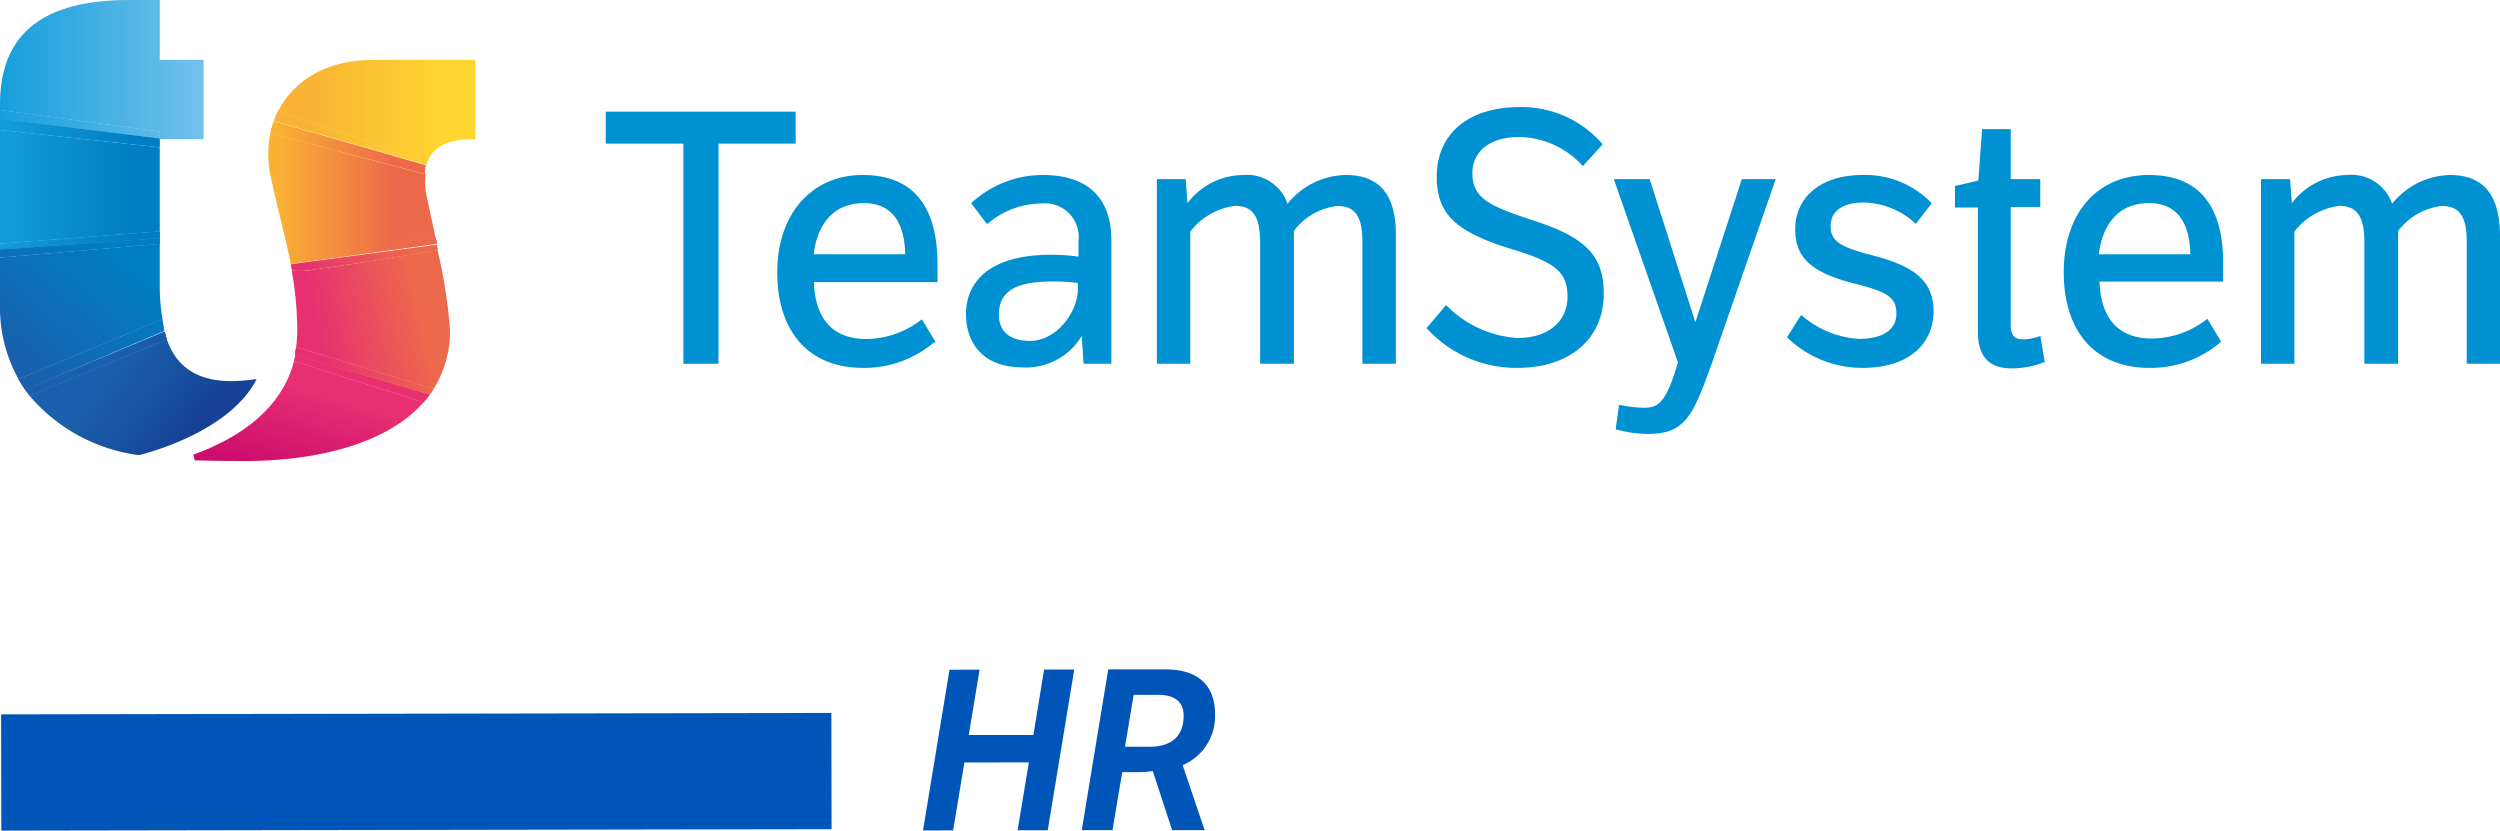 <svg id="Livello_1" data-name="Livello 1" xmlns="http://www.w3.org/2000/svg" xmlns:xlink="http://www.w3.org/1999/xlink" width="200" height="66.45" viewBox="0 0 200 66.45"><defs><linearGradient id="linear-gradient" x1="23.52" y1="34.66" x2="34.69" y2="34.66" gradientTransform="matrix(1, 0, 0, -1, 0, 66)" gradientUnits="userSpaceOnUse"><stop offset="0.11" stop-color="#e72f72"/><stop offset="0.86" stop-color="#ed694b"/></linearGradient><linearGradient id="linear-gradient-2" x1="23.52" y1="34.12" x2="34.69" y2="34.12" xlink:href="#linear-gradient"/><linearGradient id="linear-gradient-3" x1="2.28" y1="35.86" x2="7.8" y2="42.03" gradientTransform="matrix(1, 0, 0, -1, 0, 66)" gradientUnits="userSpaceOnUse"><stop offset="0" stop-color="#1961ac"/><stop offset="1" stop-color="#007ec3"/></linearGradient><linearGradient id="linear-gradient-4" x1="2.86" y1="35.34" x2="8.38" y2="41.52" xlink:href="#linear-gradient-3"/><linearGradient id="linear-gradient-5" x1="23.21" y1="46.85" x2="35.04" y2="46.85" gradientTransform="matrix(1, 0, 0, -1, 0, 66)" gradientUnits="userSpaceOnUse"><stop offset="0.05" stop-color="#f9b233"/><stop offset="0.74" stop-color="#ed694b"/></linearGradient><linearGradient id="linear-gradient-6" x1="23.21" y1="46.52" x2="34.93" y2="46.52" xlink:href="#linear-gradient-5"/><linearGradient id="linear-gradient-7" x1="23.21" y1="46.25" x2="35.04" y2="46.25" xlink:href="#linear-gradient-5"/><linearGradient id="linear-gradient-8" x1="21.63" y1="56.55" x2="34.16" y2="56.55" gradientTransform="matrix(1, 0, 0, -1, 0, 66)" gradientUnits="userSpaceOnUse"><stop offset="0.16" stop-color="#f9b233"/><stop offset="0.85" stop-color="#ffd631"/></linearGradient><linearGradient id="linear-gradient-9" y1="60.44" x2="16.29" y2="60.44" gradientTransform="matrix(1, 0, 0, -1, 0, 66)" gradientUnits="userSpaceOnUse"><stop offset="0" stop-color="#169fdb"/><stop offset="1" stop-color="#73c1ec"/></linearGradient><linearGradient id="linear-gradient-10" y1="56.06" x2="12.78" y2="56.06" xlink:href="#linear-gradient-9"/><linearGradient id="linear-gradient-11" y1="56.06" x2="16.29" y2="56.06" xlink:href="#linear-gradient-9"/><linearGradient id="linear-gradient-12" x1="-1.01" y1="54.9" x2="10.7" y2="54.9" gradientTransform="matrix(1, 0, 0, -1, 0, 66)" gradientUnits="userSpaceOnUse"><stop offset="0" stop-color="#169fdb"/><stop offset="1" stop-color="#007ec3"/></linearGradient><linearGradient id="linear-gradient-13" x1="-1.01" y1="51.06" x2="10.7" y2="51.06" xlink:href="#linear-gradient-12"/><linearGradient id="linear-gradient-14" y1="55.35" x2="12.78" y2="55.35" xlink:href="#linear-gradient-9"/><linearGradient id="linear-gradient-15" x1="-1.01" y1="55.35" x2="10.7" y2="55.35" xlink:href="#linear-gradient-12"/><linearGradient id="linear-gradient-16" x1="0" y1="46.76" x2="12.78" y2="46.76" xlink:href="#linear-gradient-12"/><linearGradient id="linear-gradient-17" x1="-1.01" y1="46.76" x2="10.7" y2="46.76" xlink:href="#linear-gradient-12"/><linearGradient id="linear-gradient-18" x1="8.79" y1="36.83" x2="15.83" y2="31.48" gradientTransform="matrix(1, 0, 0, -1, 0, 66)" gradientUnits="userSpaceOnUse"><stop offset="0" stop-color="#1961ac"/><stop offset="1" stop-color="#164194"/></linearGradient><linearGradient id="linear-gradient-19" x1="11.67" y1="40.62" x2="18.71" y2="35.28" xlink:href="#linear-gradient-18"/><linearGradient id="linear-gradient-20" x1="4.8" y1="33.61" x2="10.32" y2="39.79" xlink:href="#linear-gradient-3"/><linearGradient id="linear-gradient-21" x1="8.46" y1="36.4" x2="15.5" y2="31.05" xlink:href="#linear-gradient-18"/><linearGradient id="linear-gradient-22" x1="8.38" y1="36.29" x2="15.42" y2="30.94" xlink:href="#linear-gradient-18"/><linearGradient id="linear-gradient-23" x1="5.01" y1="33.41" x2="10.53" y2="39.59" xlink:href="#linear-gradient-3"/><linearGradient id="linear-gradient-24" x1="8.38" y1="36.29" x2="15.42" y2="30.94" xlink:href="#linear-gradient-18"/><linearGradient id="linear-gradient-25" x1="11.59" y1="40.52" x2="18.63" y2="35.18" xlink:href="#linear-gradient-18"/><linearGradient id="linear-gradient-26" x1="6.64" y1="31.96" x2="12.16" y2="38.14" xlink:href="#linear-gradient-3"/><linearGradient id="linear-gradient-27" x1="11.59" y1="40.52" x2="18.63" y2="35.17" xlink:href="#linear-gradient-18"/><linearGradient id="linear-gradient-28" x1="6.63" y1="32.7" x2="14.33" y2="41.32" xlink:href="#linear-gradient-3"/><linearGradient id="linear-gradient-29" x1="1.46" y1="37.31" x2="9.17" y2="45.92" xlink:href="#linear-gradient-3"/><linearGradient id="linear-gradient-30" x1="6.32" y1="32.97" x2="14.03" y2="41.58" xlink:href="#linear-gradient-3"/><linearGradient id="linear-gradient-31" x1="0" y1="46.17" x2="12.78" y2="46.17" xlink:href="#linear-gradient-12"/><linearGradient id="linear-gradient-32" x1="-0.25" y1="38.84" x2="7.46" y2="47.46" xlink:href="#linear-gradient-3"/><linearGradient id="linear-gradient-33" x1="4.2" y1="34.13" x2="9.73" y2="40.31" xlink:href="#linear-gradient-3"/><linearGradient id="linear-gradient-34" x1="4.57" y1="34.54" x2="12.27" y2="43.16" xlink:href="#linear-gradient-3"/><linearGradient id="linear-gradient-35" x1="4.29" y1="34.78" x2="12" y2="43.39" xlink:href="#linear-gradient-3"/><linearGradient id="linear-gradient-36" x1="3.93" y1="34.38" x2="9.46" y2="40.56" xlink:href="#linear-gradient-3"/><linearGradient id="linear-gradient-37" x1="4.3" y1="34.78" x2="12" y2="43.4" xlink:href="#linear-gradient-3"/><linearGradient id="linear-gradient-38" x1="21.9" y1="57.04" x2="37.99" y2="57.04" xlink:href="#linear-gradient-8"/><linearGradient id="linear-gradient-39" x1="21.9" y1="52.8" x2="37.99" y2="52.8" xlink:href="#linear-gradient-8"/><linearGradient id="linear-gradient-40" x1="21.63" y1="52.84" x2="34.16" y2="52.84" xlink:href="#linear-gradient-8"/><linearGradient id="linear-gradient-41" x1="21.9" y1="52.84" x2="37.99" y2="52.84" xlink:href="#linear-gradient-8"/><linearGradient id="linear-gradient-42" x1="21.63" y1="54.98" x2="34.16" y2="54.98" xlink:href="#linear-gradient-8"/><linearGradient id="linear-gradient-43" x1="21.9" y1="54.98" x2="37.99" y2="54.98" xlink:href="#linear-gradient-8"/><linearGradient id="linear-gradient-44" x1="21.9" y1="52.91" x2="37.99" y2="52.91" xlink:href="#linear-gradient-8"/><linearGradient id="linear-gradient-45" x1="21.63" y1="52.91" x2="34.16" y2="52.91" xlink:href="#linear-gradient-8"/><linearGradient id="linear-gradient-47" x1="21.46" y1="52.21" x2="34.94" y2="52.21" xlink:href="#linear-gradient-5"/><linearGradient id="linear-gradient-48" x1="21.46" y1="50.26" x2="34.94" y2="50.26" xlink:href="#linear-gradient-5"/><linearGradient id="linear-gradient-49" x1="21.46" y1="52.56" x2="34.94" y2="52.56" xlink:href="#linear-gradient-5"/><linearGradient id="linear-gradient-50" x1="23.21" y1="46.68" x2="35.04" y2="46.68" xlink:href="#linear-gradient-5"/><linearGradient id="linear-gradient-51" x1="21.46" y1="46.68" x2="34.94" y2="46.68" xlink:href="#linear-gradient-5"/><linearGradient id="linear-gradient-52" x1="23.21" y1="45.93" x2="35.04" y2="45.93" xlink:href="#linear-gradient-5"/><linearGradient id="linear-gradient-53" x1="21.46" y1="45.93" x2="34.94" y2="45.93" xlink:href="#linear-gradient-5"/><linearGradient id="linear-gradient-54" x1="23.21" y1="45.02" x2="35.04" y2="45.02" xlink:href="#linear-gradient-5"/><linearGradient id="linear-gradient-55" x1="21.46" y1="45.02" x2="34.94" y2="45.02" xlink:href="#linear-gradient-5"/><linearGradient id="linear-gradient-56" x1="23.21" y1="46.68" x2="35.04" y2="46.68" xlink:href="#linear-gradient-5"/><linearGradient id="linear-gradient-58" x1="21.46" y1="46.68" x2="34.94" y2="46.68" xlink:href="#linear-gradient-5"/><linearGradient id="linear-gradient-59" x1="21.46" y1="46.11" x2="34.94" y2="46.11" xlink:href="#linear-gradient-5"/><linearGradient id="linear-gradient-60" x1="23.21" y1="46.11" x2="35.04" y2="46.11" xlink:href="#linear-gradient-5"/><linearGradient id="linear-gradient-61" x1="21.46" y1="46.11" x2="34.94" y2="46.11" xlink:href="#linear-gradient-5"/><linearGradient id="linear-gradient-62" x1="21.46" y1="45.15" x2="34.94" y2="45.15" xlink:href="#linear-gradient-5"/><linearGradient id="linear-gradient-63" x1="23.21" y1="45.15" x2="35.04" y2="45.15" xlink:href="#linear-gradient-5"/><linearGradient id="linear-gradient-64" x1="21.46" y1="45.15" x2="34.94" y2="45.15" xlink:href="#linear-gradient-5"/><linearGradient id="linear-gradient-65" x1="21.63" y1="54.19" x2="34.17" y2="54.19" xlink:href="#linear-gradient-8"/><linearGradient id="linear-gradient-66" x1="21.46" y1="54.19" x2="34.94" y2="54.19" xlink:href="#linear-gradient-5"/><linearGradient id="linear-gradient-67" x1="21.46" y1="53.71" x2="34.94" y2="53.71" xlink:href="#linear-gradient-5"/><linearGradient id="linear-gradient-68" x1="21.63" y1="53.71" x2="34.17" y2="53.71" xlink:href="#linear-gradient-8"/><linearGradient id="linear-gradient-69" x1="21.46" y1="53.71" x2="34.94" y2="53.71" xlink:href="#linear-gradient-5"/><linearGradient id="linear-gradient-70" x1="22.81" y1="25.25" x2="25.81" y2="35.65" gradientTransform="matrix(1, 0, 0, -1, 0, 66)" gradientUnits="userSpaceOnUse"><stop offset="0" stop-color="#c3006b"/><stop offset="0.89" stop-color="#e72f72"/></linearGradient><linearGradient id="linear-gradient-71" x1="23.52" y1="35.69" x2="34.69" y2="35.69" xlink:href="#linear-gradient"/><linearGradient id="linear-gradient-72" x1="25.67" y1="24.43" x2="28.67" y2="34.83" xlink:href="#linear-gradient-70"/><linearGradient id="linear-gradient-73" x1="24.23" y1="38" x2="35.56" y2="40.47" xlink:href="#linear-gradient"/><linearGradient id="linear-gradient-74" x1="24.05" y1="38.79" x2="35.38" y2="41.26" xlink:href="#linear-gradient"/><linearGradient id="linear-gradient-75" x1="23.52" y1="36.33" x2="34.69" y2="36.33" xlink:href="#linear-gradient"/><linearGradient id="linear-gradient-76" x1="24.79" y1="35.4" x2="36.12" y2="37.87" xlink:href="#linear-gradient"/><linearGradient id="linear-gradient-77" x1="23.52" y1="38.22" x2="34.69" y2="38.22" xlink:href="#linear-gradient"/><linearGradient id="linear-gradient-78" x1="24.15" y1="38.32" x2="35.48" y2="40.79" xlink:href="#linear-gradient"/><linearGradient id="linear-gradient-79" x1="24.19" y1="38.17" x2="35.52" y2="40.64" xlink:href="#linear-gradient"/><linearGradient id="linear-gradient-80" x1="23.52" y1="38.06" x2="34.69" y2="38.06" xlink:href="#linear-gradient"/><linearGradient id="linear-gradient-81" x1="24.19" y1="38.17" x2="35.52" y2="40.64" xlink:href="#linear-gradient"/><linearGradient id="linear-gradient-82" x1="23.21" y1="45.36" x2="35.04" y2="45.36" xlink:href="#linear-gradient-5"/><linearGradient id="linear-gradient-83" x1="22.91" y1="44.07" x2="34.24" y2="46.54" xlink:href="#linear-gradient"/><linearGradient id="linear-gradient-84" x1="22.99" y1="43.68" x2="34.32" y2="46.15" xlink:href="#linear-gradient"/><linearGradient id="linear-gradient-85" x1="23.21" y1="45.23" x2="35.04" y2="45.23" xlink:href="#linear-gradient-5"/><linearGradient id="linear-gradient-86" x1="22.99" y1="43.68" x2="34.32" y2="46.15" xlink:href="#linear-gradient"/></defs><path d="M92.73,55.6h-2L90,59.75h1.9c1.84,0,2.75-.89,2.74-2.48C94.68,56.2,94.05,55.6,92.73,55.6Z" transform="translate(0 0)" fill="none"/><path d="M69.1,16.25c-3.42,0-3.93,3.31-4,4.09h7.32C72.35,17.63,71.24,16.25,69.1,16.25Z" transform="translate(0 0)" fill="none"/><path d="M79.91,25.16c0,1.36.88,2.1,2.48,2.1,2.13,0,3.84-2.28,3.84-4.17v-.46a14.57,14.57,0,0,0-2.09-.12C81.21,22.51,79.91,23.33,79.91,25.16Z" transform="translate(0 0)" fill="none"/><path d="M171.94,16.25c-3.42,0-3.92,3.31-4,4.09h7.32C175.19,17.63,174.08,16.25,171.94,16.25Z" transform="translate(0 0)" fill="none"/><rect x="0.1" y="57.09" width="66.42" height="9.3" transform="translate(-0.11 0.06) rotate(-0.1)" fill="#0055b8"/><polygon points="82.67 58.8 77.5 58.8 78.37 53.57 75.96 53.58 73.84 66.44 76.25 66.43 77.15 61 82.31 60.99 81.41 66.42 83.82 66.42 85.94 53.56 83.53 53.56 82.67 58.8" fill="#0055b8"/><path d="M97.2,57.09c0-2.23-1.33-3.55-4-3.54H88.66L86.54,66.41H89l.78-4.64h1.34a6.71,6.71,0,0,0,1.1-.09l1.55,4.73h2.6l-1.76-5.2A4.24,4.24,0,0,0,97.2,57.09Zm-5.26,2.65H90l.69-4.15h2c1.32,0,2,.6,2,1.66C94.69,58.85,93.78,59.74,91.94,59.74Z" transform="translate(0 0)" fill="#0055b8"/><polygon points="54.67 11.49 54.67 28.98 54.67 29.1 54.78 29.1 57.36 29.1 57.48 29.1 57.48 28.98 57.48 11.49 63.54 11.49 63.65 11.49 63.65 11.37 63.65 9.04 63.65 8.93 63.54 8.93 48.58 8.93 48.46 8.93 48.46 9.04 48.46 11.37 48.46 11.49 48.58 11.49 54.67 11.49" fill="#0091d3"/><path d="M74.82,27.4v-.08l-1-1.66-.06-.11-.11.07a7.26,7.26,0,0,1-4.34,1.5c-3.33,0-4.13-2.45-4.2-4.55H75v-1.4C75,16.41,73,14,69,14s-6.82,3.05-6.82,7.78,2.5,7.65,6.85,7.65a8.6,8.6,0,0,0,5.64-2ZM69.1,16.25c2.14,0,3.25,1.38,3.32,4.09H65.1C65.17,19.56,65.68,16.25,69.1,16.25Z" transform="translate(0 0)" fill="#0091d3"/><path d="M86.69,29.1h2.22V19.24c0-3.43-1.9-5.24-5.49-5.24a8.37,8.37,0,0,0-5.65,2.19l-.08.07.07.08,1.13,1.5.07.09.1-.07a6.66,6.66,0,0,1,4.22-1.58,2.7,2.7,0,0,1,3,2.36,2.29,2.29,0,0,1,0,.64v1.25a15.43,15.43,0,0,0-2.15-.15c-6.18,0-6.85,3.28-6.85,4.69,0,2.71,1.68,4.32,4.5,4.32a5.18,5.18,0,0,0,4.76-2.52L86.68,29Zm-.46-6c0,1.89-1.71,4.17-3.84,4.17-1.6,0-2.48-.74-2.48-2.1,0-1.83,1.3-2.65,4.23-2.65a14.57,14.57,0,0,1,2.09.12Z" transform="translate(0 0)" fill="#0091d3"/><path d="M107.67,14A6.13,6.13,0,0,0,103,16.3,3.43,3.43,0,0,0,99.45,14,5.65,5.65,0,0,0,95,16.25l-.14-1.81v-.11H92.55V29.1h2.67V18.53a5.35,5.35,0,0,1,3.59-2.06c1.41,0,2,.85,2,2.93v9.7h2.7V18.48a5,5,0,0,1,3.48-2c1.43,0,2,.85,2,2.85V29.1h2.68V18.9C111.7,15.6,110.38,14,107.67,14Z" transform="translate(0 0)" fill="#0091d3"/><path d="M122.72,17.66c-3.29-1.11-4.93-1.66-4.93-3.8,0-1.79,1.44-2.9,3.76-2.9a7,7,0,0,1,5,2.24l.09.09.08-.1,1.42-1.57.07-.08-.07-.08a8.53,8.53,0,0,0-6.6-2.89c-4.07,0-6.6,2.13-6.6,5.57,0,3,1.53,4.42,6,5.79,3.54,1.07,4.46,1.86,4.46,3.82s-1.53,3.29-4,3.29a8.75,8.75,0,0,1-5.63-2.55l-.09-.08-.08.1-1.41,1.66-.07.08.07.07a9.68,9.68,0,0,0,7.21,3.11c4.19,0,6.9-2.33,6.9-5.93C128.31,20.51,126.9,19,122.72,17.66Z" transform="translate(0 0)" fill="#0091d3"/><path d="M139.41,14.33h-.09v.08l-3.69,11.37L132,14.41v-.08H129.1l.06.16L134.24,29l-.23.73c-.8,2.47-1.4,2.89-2.44,2.89a9.78,9.78,0,0,1-1.94-.22h-.12v.12l-.25,1.75v.1h.1a9.41,9.41,0,0,0,2.53.34c3,0,3.58-1.61,5-5.48L142,14.49l.06-.16h-2.65Z" transform="translate(0 0)" fill="#0091d3"/><path d="M149.88,20.45c-2.58-.67-3.43-1.1-3.43-2.35s1-1.9,2.68-1.9a6.27,6.27,0,0,1,4.05,1.63l.09.08.07-.1,1.14-1.47.06-.08-.07-.07A7.37,7.37,0,0,0,149,14c-3.27,0-5.38,1.71-5.38,4.35,0,2.29,1.3,3.47,4.8,4.35,2.64.66,3.29,1.13,3.29,2.41s-1.11,2-3,2a7.69,7.69,0,0,1-4.52-1.83l-.1-.08-.07.1-1,1.59-.06.08.07.08a8.61,8.61,0,0,0,6,2.38c3.49,0,5.66-1.76,5.66-4.6C154.62,22.55,153.33,21.36,149.88,20.45Z" transform="translate(0 0)" fill="#0091d3"/><path d="M163.25,27v-.14l-.13.05a3.86,3.86,0,0,1-1.26.24c-.71,0-1-.33-1-1.13V16.56h2.36V14.33h-2.36v-4h-2.3v.11l-.29,4-1.78.42h-.09V16.6h1.83v9.93c0,2,.91,2.94,2.69,2.94a7.06,7.06,0,0,0,2.57-.48h.08V28.9Z" transform="translate(0 0)" fill="#0091d3"/><path d="M171.91,14c-4.14,0-6.81,3.05-6.81,7.78s2.49,7.65,6.84,7.65a8.6,8.6,0,0,0,5.64-2l.08-.07v-.08l-1-1.66-.06-.11-.11.07a7.21,7.21,0,0,1-4.33,1.5c-3.34,0-4.13-2.45-4.2-4.55h9.89v-1.4C177.88,16.41,175.87,14,171.91,14Zm-4,6.34c.08-.78.58-4.09,4-4.09,2.14,0,3.25,1.38,3.32,4.09Z" transform="translate(0 0)" fill="#0091d3"/><path d="M196,14a6.11,6.11,0,0,0-4.63,2.3,3.44,3.44,0,0,0-3.6-2.3,5.66,5.66,0,0,0-4.42,2.25l-.14-1.81v-.11h-2.33V29.1h2.67V18.53a5.37,5.37,0,0,1,3.6-2.06c1.41,0,2,.85,2,2.93v9.7h2.7V18.48a5.08,5.08,0,0,1,3.49-2c1.43,0,2,.85,2,2.85V29.1H200V18.9C200,15.6,198.68,14,196,14Z" transform="translate(0 0)" fill="#0091d3"/><path d="M13.13,26.47,2,31.17l11.14-4.64S13.13,26.49,13.13,26.47Z" transform="translate(0 0)" fill="none"/><path d="M34.86,19.15v0Z" transform="translate(0 0)" fill="none"/><path d="M34.69,31.12q-.15.24-.3.45C34.59,31.29,34.69,31.12,34.69,31.12Z" transform="translate(0 0)" fill="url(#linear-gradient)"/><path d="M33.88,32.2s.28-.32.51-.64a7.79,7.79,0,0,1-.51.63Z" transform="translate(0 0)" fill="url(#linear-gradient-2)"/><path d="M1.47,30.33s.17.31.53.84c-.18-.27-.36-.55-.52-.84Z" transform="translate(0 0)" fill="url(#linear-gradient-3)"/><path d="M2.37,31.65,2,31.17C2.23,31.49,2.37,31.65,2.37,31.65Z" transform="translate(0 0)" fill="url(#linear-gradient-4)"/><path d="M34.87,19.18a.43.43,0,0,0,0-.05v0A0,0,0,0,1,34.87,19.18Z" transform="translate(0 0)" fill="url(#linear-gradient-5)"/><polygon points="34.94 19.48 34.94 19.47 34.94 19.48 34.94 19.48" fill="url(#linear-gradient-6)"/><path d="M35.08,20a2.7,2.7,0,0,1-.08-.41C35,19.72,35,19.88,35.08,20Z" transform="translate(0 0)" fill="url(#linear-gradient-7)"/><path d="M21.9,9.71c.06-.18.13-.35.2-.52A4.09,4.09,0,0,0,21.9,9.71Z" transform="translate(0 0)" fill="url(#linear-gradient-8)"/><path d="M12.78,11.08l.41.05h3.1V4.79H12.78V0H10.33C3.51,0,0,2.63,0,8.35v.46l12.78,1.72Z" transform="translate(0 0)" fill="url(#linear-gradient-9)"/><polygon points="12.78 10.53 0 8.81 0 9.51 12.78 11.08 12.78 10.53" fill="url(#linear-gradient-10)"/><polygon points="12.78 10.53 0 8.81 0 9.51 12.78 11.08 12.78 10.53" fill="url(#linear-gradient-11)"/><polygon points="12.78 11.13 13.19 11.13 12.78 11.08 12.78 11.13" fill="url(#linear-gradient-12)"/><polygon points="12.78 11.79 0 10.39 0 19.5 12.78 18.52 12.78 11.79" fill="url(#linear-gradient-13)"/><polygon points="12.78 11.18 12.78 11.13 12.78 11.08 0 9.51 0 10.39 12.78 11.79 12.78 11.18" fill="url(#linear-gradient-14)"/><polygon points="12.78 11.18 12.78 11.13 12.78 11.08 0 9.51 0 10.39 12.78 11.79 12.78 11.18" fill="url(#linear-gradient-15)"/><polygon points="12.78 18.52 0 19.5 0 19.96 12.78 19.06 12.78 18.52" fill="url(#linear-gradient-16)"/><polygon points="12.78 18.52 0 19.5 0 19.96 12.78 19.06 12.78 18.52" fill="url(#linear-gradient-17)"/><path d="M20.53,30.33a16.68,16.68,0,0,1-2,.16c-3,0-4.48-1.35-5.18-3.33l-11,4.49a13.83,13.83,0,0,0,8.76,4.76S18.27,34.76,20.53,30.33Z" transform="translate(0 0)" fill="url(#linear-gradient-18)"/><path d="M13.15,26.52l0-.05s0,0,0,.06Z" transform="translate(0 0)" fill="url(#linear-gradient-19)"/><path d="M13.26,26.92l.09.24h0l-.07-.23a2.48,2.48,0,0,0-.12-.41h0c0,.12.06.24.1.36a2.42,2.42,0,0,1-.11-.35L2,31.17l.37.48,11-4.5Z" transform="translate(0 0)" fill="url(#linear-gradient-20)"/><path d="M13.26,26.92l.09.24h0l-.07-.23a2.48,2.48,0,0,0-.12-.41h0c0,.12.06.24.1.36a2.42,2.42,0,0,1-.11-.35L2,31.17l.37.48,11-4.5Z" transform="translate(0 0)" fill="url(#linear-gradient-21)"/><path d="M13.26,26.92l.07.23-11,4.5,11-4.49Z" transform="translate(0 0)" fill="url(#linear-gradient-22)"/><path d="M13.26,26.92l.07.23-11,4.5,11-4.49Z" transform="translate(0 0)" fill="url(#linear-gradient-23)"/><path d="M13.26,26.92l.07.23-11,4.5,11-4.49Z" transform="translate(0 0)" fill="url(#linear-gradient-24)"/><path d="M13.25,26.88c0-.12-.07-.24-.1-.36h0A2.42,2.42,0,0,0,13.25,26.88Z" transform="translate(0 0)" fill="url(#linear-gradient-25)"/><path d="M13.25,26.88c0-.12-.07-.24-.1-.36h0A2.42,2.42,0,0,0,13.25,26.88Z" transform="translate(0 0)" fill="url(#linear-gradient-26)"/><path d="M13.25,26.88c0-.12-.07-.24-.1-.36h0A2.42,2.42,0,0,0,13.25,26.88Z" transform="translate(0 0)" fill="url(#linear-gradient-27)"/><path d="M13.16,26.47a4.5,4.5,0,0,1-.16-.78,2.23,2.23,0,0,0,0,.39l0,.05A1.91,1.91,0,0,0,13.16,26.47Z" transform="translate(0 0)" fill="url(#linear-gradient-28)"/><path d="M13,25.54h0A16.4,16.4,0,0,1,12.78,23V19.5L0,20.6v3.85a11.74,11.74,0,0,0,1.48,5.88L13,25.53Z" transform="translate(0 0)" fill="url(#linear-gradient-29)"/><path d="M13,25.53h0a.31.31,0,0,0,0,.1Z" transform="translate(0 0)" fill="url(#linear-gradient-30)"/><polygon points="12.78 19.06 0 19.96 0 20.6 12.78 19.5 12.78 19.06" fill="url(#linear-gradient-31)"/><polygon points="12.78 19.06 0 19.96 0 20.6 12.78 19.5 12.78 19.06" fill="url(#linear-gradient-32)"/><path d="M13.06,26.13l0-.05c0-.15,0-.29-.07-.39v-.15L1.48,30.33c.16.29.34.57.52.84l11.13-4.7C13.1,26.36,13.08,26.24,13.06,26.13Z" transform="translate(0 0)" fill="url(#linear-gradient-33)"/><path d="M13.06,26.13l0-.05c0-.15,0-.29-.07-.39v-.15L1.48,30.33c.16.29.34.57.52.84l11.13-4.7C13.1,26.36,13.08,26.24,13.06,26.13Z" transform="translate(0 0)" fill="url(#linear-gradient-34)"/><path d="M13,25.53,1.48,30.33,13,25.54Z" transform="translate(0 0)" fill="url(#linear-gradient-35)"/><path d="M13,25.53,1.48,30.33,13,25.54Z" transform="translate(0 0)" fill="url(#linear-gradient-36)"/><path d="M13,25.53,1.48,30.33,13,25.54Z" transform="translate(0 0)" fill="url(#linear-gradient-37)"/><path d="M29.79,4.79c-3.59,0-6.27,1.61-7.53,4.08L34.16,13l0,.13c.42-1.53,1.84-2,3.87-2V4.79Z" transform="translate(0 0)" fill="url(#linear-gradient-38)"/><path d="M34.09,13.22s0,0,0,0h0S34.09,13.2,34.09,13.22Z" transform="translate(0 0)" fill="url(#linear-gradient-39)"/><path d="M34.11,13.18s0,0,0,0,0,0,0,0Z" transform="translate(0 0)" fill="url(#linear-gradient-40)"/><path d="M34.11,13.18s0,0,0,0,0,0,0,0Z" transform="translate(0 0)" fill="url(#linear-gradient-41)"/><path d="M22.26,8.87a2.44,2.44,0,0,0-.14.28c-.07.17-.14.34-.2.52L34.1,13.18l.06-.18Z" transform="translate(0 0)" fill="url(#linear-gradient-42)"/><path d="M22.26,8.87a2.44,2.44,0,0,0-.14.28c-.07.17-.14.34-.2.52L34.1,13.18l.06-.18Z" transform="translate(0 0)" fill="url(#linear-gradient-43)"/><path d="M34.1,13.18h0s0,0,0,0l0-.13Z" transform="translate(0 0)" fill="url(#linear-gradient-44)"/><path d="M34.1,13.18h0s0,0,0,0l0-.13Z" transform="translate(0 0)" fill="url(#linear-gradient-45)"/><path d="M34.1,13.18h0s0,0,0,0l0-.13Z" transform="translate(0 0)" fill="url(#linear-gradient-44)"/><path d="M34.05,13.66c0,.09,0,.18,0,.27h0Z" transform="translate(0 0)" fill="url(#linear-gradient-47)"/><path d="M34.84,19c-.39-1.83-.72-3.33-.79-3.76a5.65,5.65,0,0,1,0-1.3h0L21.63,10.66a8.47,8.47,0,0,0,.05,3.58c.55,2.55,1.12,4.58,1.53,6.59v0S34.41,18.81,34.84,19Z" transform="translate(0 0)" fill="url(#linear-gradient-48)"/><path d="M34.09,13.22a3,3,0,0,0-.08.43A2.36,2.36,0,0,0,34.09,13.22Z" transform="translate(0 0)" fill="url(#linear-gradient-49)"/><path d="M34.87,19.18c0,.08,0,.18.07.29A.5.5,0,0,0,34.87,19.18Z" transform="translate(0 0)" fill="url(#linear-gradient-50)"/><path d="M34.87,19.18c0,.08,0,.18.07.29A.5.5,0,0,0,34.87,19.18Z" transform="translate(0 0)" fill="url(#linear-gradient-51)"/><path d="M34.94,19.48a.58.58,0,0,1-.08-.33h0V19h0V19c-.07-.25-11.64,1.75-11.64,1.75l0,.11a2,2,0,0,0,.05.24L34.94,19.5Z" transform="translate(0 0)" fill="url(#linear-gradient-52)"/><path d="M34.94,19.48a.58.58,0,0,1-.08-.33h0V19h0V19c-.07-.25-11.64,1.75-11.64,1.75l0,.11a2,2,0,0,0,.05.24L34.94,19.5Z" transform="translate(0 0)" fill="url(#linear-gradient-53)"/><path d="M23.21,20.83a1.67,1.67,0,0,0,.07.31,2,2,0,0,1-.05-.24S23.22,20.85,23.21,20.83Z" transform="translate(0 0)" fill="url(#linear-gradient-54)"/><path d="M23.21,20.83a1.67,1.67,0,0,0,.07.31,2,2,0,0,1-.05-.24S23.22,20.85,23.21,20.83Z" transform="translate(0 0)" fill="url(#linear-gradient-55)"/><path d="M34.94,19.48h0c0-.11,0-.21-.07-.29a0,0,0,0,0,0,0A.58.58,0,0,0,34.94,19.48Z" transform="translate(0 0)" fill="url(#linear-gradient-56)"/><path d="M34.94,19.48h0c0-.11,0-.21-.07-.29a0,0,0,0,0,0,0A.58.58,0,0,0,34.94,19.48Z" transform="translate(0 0)" fill="url(#linear-gradient-56)"/><path d="M34.94,19.48h0c0-.11,0-.21-.07-.29a0,0,0,0,0,0,0A.58.58,0,0,0,34.94,19.48Z" transform="translate(0 0)" fill="url(#linear-gradient-58)"/><path d="M23.21,20.79s11.57-2,11.64-1.75V19C34.41,18.81,23.21,20.79,23.21,20.79Z" transform="translate(0 0)" fill="url(#linear-gradient-59)"/><path d="M23.21,20.79s11.57-2,11.64-1.75V19C34.41,18.81,23.21,20.79,23.21,20.79Z" transform="translate(0 0)" fill="url(#linear-gradient-60)"/><path d="M23.21,20.79s11.57-2,11.64-1.75V19C34.41,18.81,23.21,20.79,23.21,20.79Z" transform="translate(0 0)" fill="url(#linear-gradient-61)"/><path d="M23.21,20.79v0s0,.05,0,.07Z" transform="translate(0 0)" fill="url(#linear-gradient-62)"/><path d="M23.21,20.79v0s0,.05,0,.07Z" transform="translate(0 0)" fill="url(#linear-gradient-63)"/><path d="M23.21,20.79v0s0,.05,0,.07Z" transform="translate(0 0)" fill="url(#linear-gradient-64)"/><path d="M34,13.66a.9.9,0,0,1,.08-.43L21.9,9.71a7.9,7.9,0,0,0-.27.95L34,13.92Z" transform="translate(0 0)" fill="url(#linear-gradient-65)"/><path d="M34,13.66a.9.9,0,0,1,.08-.43L21.9,9.71a7.9,7.9,0,0,0-.27.95L34,13.92Z" transform="translate(0 0)" fill="url(#linear-gradient-66)"/><polygon points="34 13.92 21.63 10.66 34 13.93 34 13.92" fill="url(#linear-gradient-67)"/><polygon points="34 13.92 21.63 10.66 34 13.93 34 13.92" fill="url(#linear-gradient-68)"/><polygon points="34 13.92 21.63 10.66 34 13.93 34 13.92" fill="url(#linear-gradient-69)"/><path d="M23.63,28.42c-.7,3.44-3.34,6.19-8.16,7.95l.11.46c.41,0,1.58.05,4.06.05,5.26,0,11.17-1.2,14.24-4.69L23.52,28.88A3.43,3.43,0,0,0,23.63,28.42Z" transform="translate(0 0)" fill="url(#linear-gradient-70)"/><path d="M23.52,28.88l10.36,3.31a7.79,7.79,0,0,0,.51-.63L23.63,28.42A3.43,3.43,0,0,1,23.52,28.88Z" transform="translate(0 0)" fill="url(#linear-gradient-71)"/><path d="M23.52,28.88l10.36,3.31a7.79,7.79,0,0,0,.51-.63L23.63,28.42A3.43,3.43,0,0,1,23.52,28.88Z" transform="translate(0 0)" fill="url(#linear-gradient-72)"/><path d="M23.59,28.48a3.6,3.6,0,0,0,.08-.37,3,3,0,0,0,0-.33C23.66,28,23.63,28.25,23.59,28.48Z" transform="translate(0 0)" fill="url(#linear-gradient-73)"/><path d="M25.19,21.54a5.68,5.68,0,0,1-1.86.11,3.1,3.1,0,0,0-.09-.5,27.23,27.23,0,0,1,.54,5.33,11.18,11.18,0,0,1-.09,1.29h0l11,3.34A8.65,8.65,0,0,0,36,26.38,40.52,40.52,0,0,0,35,20S28.47,21.13,25.19,21.54Z" transform="translate(0 0)" fill="url(#linear-gradient-74)"/><path d="M23.63,28.42l10.76,3.14q.15-.21.3-.45l-11-3.33s0,.14-.06.33S23.65,28.31,23.63,28.42Z" transform="translate(0 0)" fill="url(#linear-gradient-75)"/><path d="M23.63,28.42l10.76,3.14q.15-.21.3-.45l-11-3.33s0,.14-.06.33S23.65,28.31,23.63,28.42Z" transform="translate(0 0)" fill="url(#linear-gradient-76)"/><path d="M23.69,27.77h0Z" transform="translate(0 0)" fill="url(#linear-gradient-77)"/><path d="M23.69,27.77h0Z" transform="translate(0 0)" fill="url(#linear-gradient-78)"/><path d="M23.69,27.78a3,3,0,0,1,0,.33c0-.19.06-.31.06-.33h0Z" transform="translate(0 0)" fill="url(#linear-gradient-79)"/><path d="M23.69,27.78a3,3,0,0,1,0,.33c0-.19.06-.31.06-.33h0Z" transform="translate(0 0)" fill="url(#linear-gradient-80)"/><path d="M23.69,27.78a3,3,0,0,1,0,.33c0-.19.06-.31.06-.33h0Z" transform="translate(0 0)" fill="url(#linear-gradient-81)"/><path d="M34.92,19.59,23.28,21.14a2.75,2.75,0,0,0,.09.5,5.57,5.57,0,0,0,1.82-.1C28.49,21.12,35,20,35,20A2.12,2.12,0,0,0,34.92,19.59Z" transform="translate(0 0)" fill="url(#linear-gradient-82)"/><path d="M34.92,19.59,23.28,21.14a2.75,2.75,0,0,0,.09.5,5.57,5.57,0,0,0,1.82-.1C28.49,21.12,35,20,35,20A2.12,2.12,0,0,0,34.92,19.59Z" transform="translate(0 0)" fill="url(#linear-gradient-83)"/><path d="M25.19,21.54C28.47,21.13,35,20,35,20S28.49,21.12,25.19,21.54Z" transform="translate(0 0)" fill="url(#linear-gradient-84)"/><path d="M25.19,21.54C28.47,21.13,35,20,35,20S28.49,21.12,25.19,21.54Z" transform="translate(0 0)" fill="url(#linear-gradient-85)"/><path d="M25.19,21.54C28.47,21.13,35,20,35,20S28.49,21.12,25.19,21.54Z" transform="translate(0 0)" fill="url(#linear-gradient-86)"/></svg>